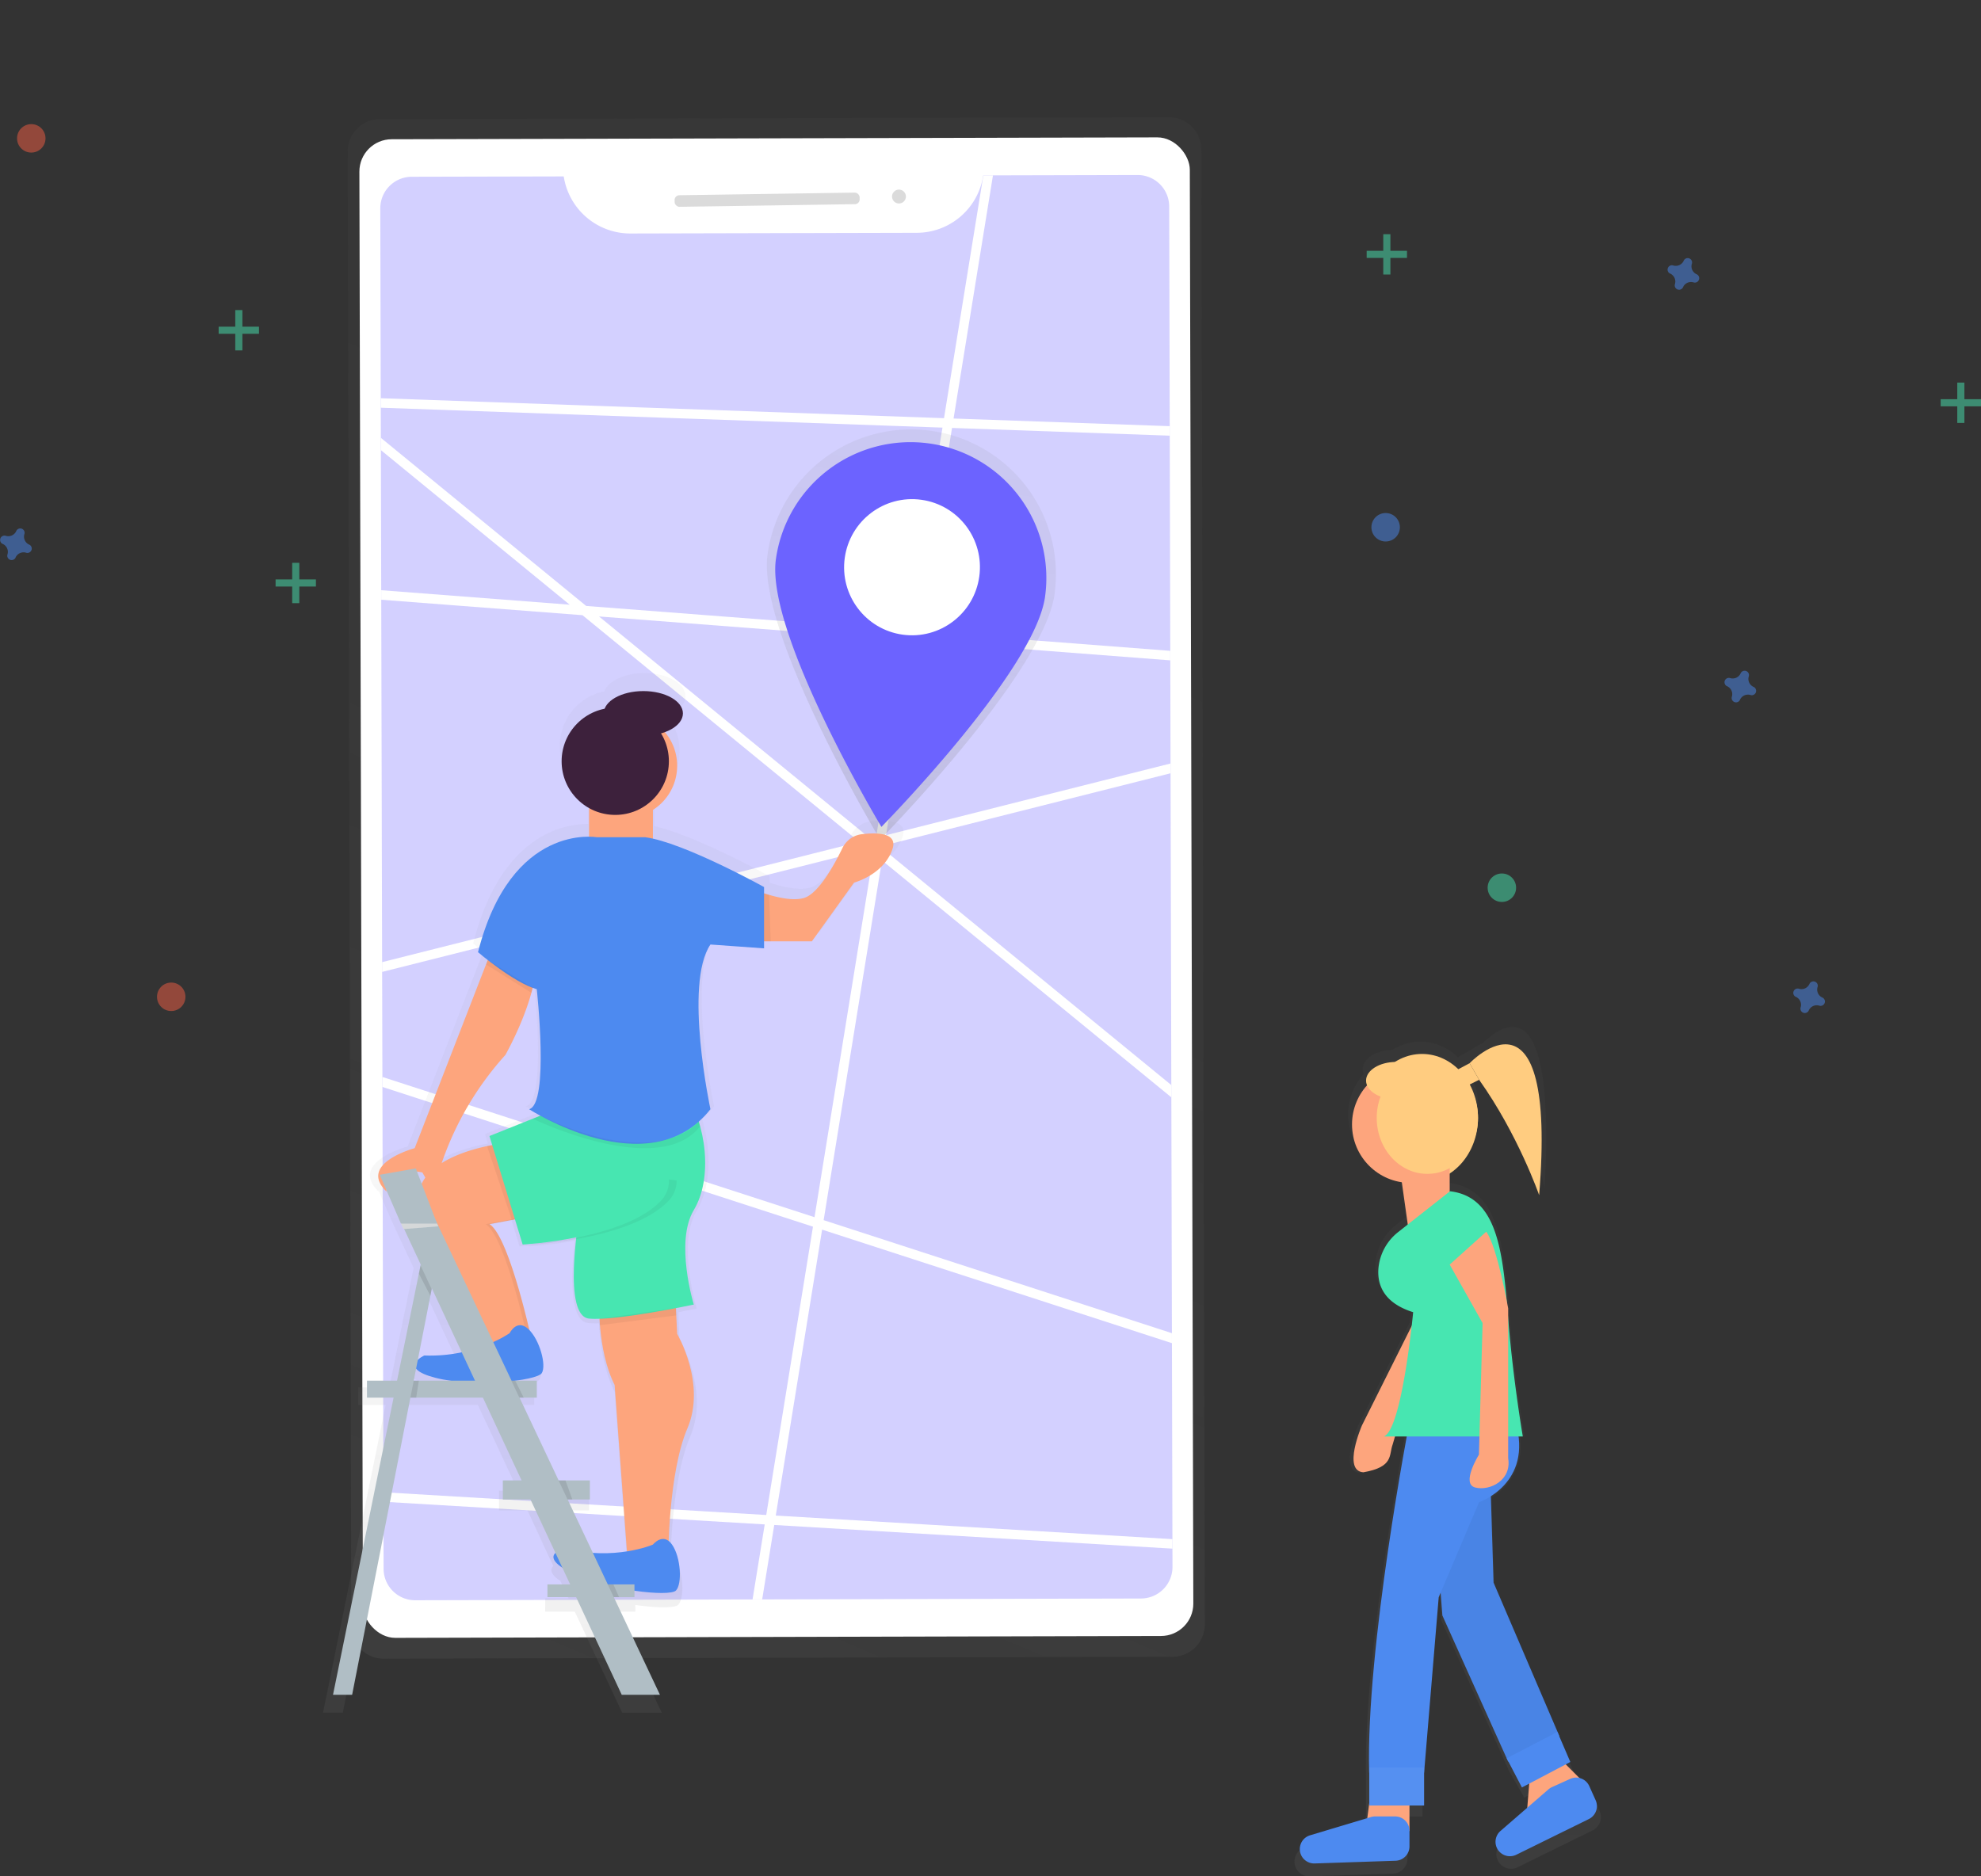 <svg id="92fd531a-de0d-4fc4-9ccb-4f74b44f7927" data-name="Layer 1" xmlns="http://www.w3.org/2000/svg" xmlns:xlink="http://www.w3.org/1999/xlink" width="835.19" height="791.24" viewBox="0 0 835.19 791.24"><rect x="0" y="0" width="835.19" height="791.24" fill="#333333" stroke="none"/><defs><linearGradient id="6d38001a-4aac-47a2-a7bf-00b29f25191b" x1="380.08" y1="743.36" x2="664.61" y2="71.48" gradientTransform="translate(-13.63 -2.04) rotate(-0.14)" gradientUnits="userSpaceOnUse"><stop offset="0" stop-color="gray" stop-opacity="0.25"/><stop offset="0.54" stop-color="gray" stop-opacity="0.12"/><stop offset="1" stop-color="gray" stop-opacity="0.1"/></linearGradient><clipPath id="dff4a731-ddbd-463a-bab1-e47ea4b41905" transform="translate(-182.4 -29.66)"><path id="658f6015-f49b-4898-b3a1-9745b643ce6d" data-name="&lt;Clipping Path&gt;" d="M596.93,103.62A28.38,28.38,0,0,1,569,127.83l-120.93.29a28.38,28.38,0,0,1-28-24.07L356,104.2a13.3,13.3,0,0,0-13.27,13.33l1.39,573.67a13.3,13.3,0,0,0,13.33,13.27l306-.74a13.3,13.3,0,0,0,13.27-13.33l-1.39-573.67A13.3,13.3,0,0,0,662,103.46Z" fill="#6c63ff" opacity="0.3"/></clipPath><linearGradient id="f6786674-25ad-4de5-ac4c-74f3b6b46a70" x1="561.94" y1="387.88" x2="561.94" y2="214.05" gradientTransform="translate(47.68 -77.98) rotate(7.89)" xlink:href="#6d38001a-4aac-47a2-a7bf-00b29f25191b"/><linearGradient id="3bd35621-a6bd-4d33-8131-751e7022071e" x1="792.73" y1="820.9" x2="792.73" y2="462.68" gradientTransform="matrix(1, 0, 0, 1, 0, 0)" xlink:href="#6d38001a-4aac-47a2-a7bf-00b29f25191b"/><linearGradient id="9f67d66a-3f8d-41cd-9032-5a1c2451b0d5" x1="440.92" y1="751.86" x2="440.92" y2="313.54" gradientTransform="matrix(1, 0, 0, 1, 0, 0)" xlink:href="#6d38001a-4aac-47a2-a7bf-00b29f25191b"/></defs><title>destanation1</title><g opacity="0.5"><path d="M675.17,79.1l-332.5.81A13.66,13.66,0,0,0,329,93.6l1.51,621.89a13.66,13.66,0,0,0,13.7,13.63l332.5-.81a13.66,13.66,0,0,0,13.63-13.69L688.87,92.73A13.66,13.66,0,0,0,675.17,79.1Z" transform="translate(-182.4 -29.66)" fill="url(#6d38001a-4aac-47a2-a7bf-00b29f25191b)"/></g><rect x="334.65" y="87.99" width="350.11" height="631.95" rx="13.64" ry="13.64" transform="translate(-183.38 -28.42) rotate(-0.14)" fill="#fff"/><path id="b661f4be-ea43-4e2b-9ed1-ed84301e71eb" data-name="&lt;Clipping Path&gt;" d="M596.93,103.62A28.38,28.38,0,0,1,569,127.83l-120.93.29a28.38,28.38,0,0,1-28-24.07L356,104.2a13.3,13.3,0,0,0-13.27,13.33l1.39,573.67a13.3,13.3,0,0,0,13.33,13.27l306-.74a13.3,13.3,0,0,0,13.27-13.33l-1.39-573.67A13.3,13.3,0,0,0,662,103.46Z" transform="translate(-182.4 -29.66)" fill="#6c63ff" opacity="0.3"/><g clip-path="url(#dff4a731-ddbd-463a-bab1-e47ea4b41905)"><polyline points="69.95 113 546.09 502.95 552.35 183.81 14.61 164.76 99.53 246.19 638.1 287.58 77.13 428.95 585.13 593.85 583.23 656.33 59.03 625.17 74.91 782.74 305.09 762.2 428.54 0.32" fill="none" stroke="#fff" stroke-miterlimit="10" stroke-width="4"/></g><rect x="466.82" y="111.42" width="78.02" height="4.88" rx="2" ry="2" transform="translate(-184.06 -22.04) rotate(-0.86)" fill="#dbdbdb"/><circle cx="561.41" cy="112.53" r="2.93" transform="translate(-184.03 -21.21) rotate(-0.86)" fill="#dbdbdb"/><path d="M627,280.21c-4.64,33.48-73.52,103.51-73.52,103.51S501.4,296.92,506,263.44a61.05,61.05,0,1,1,121,16.76Z" transform="translate(-182.4 -29.66)" fill="url(#f6786674-25ad-4de5-ac4c-74f3b6b46a70)"/><path d="M623,281.26c-4.35,31.41-69,97.09-69,97.09s-48.85-81.4-44.49-112.81A57.27,57.27,0,1,1,623,281.26Z" transform="translate(-182.4 -29.66)" fill="#6c63ff"/><ellipse cx="566.92" cy="268.85" rx="28.71" ry="28.63" transform="translate(40.38 763.84) rotate(-82.11)" fill="#fff"/><g opacity="0.5"><path d="M810.81,477c18.19,30,22.79,53.3,22.79,53.3,5.4-96.26-23.89-62-26.73-60.32l-.06-.11-9.8,5.66a22.52,22.52,0,0,0-15.75-6.63,21.89,21.89,0,0,0-11.79,3.49c-7,.16-12.54,3.72-12.54,8.1a5.28,5.28,0,0,0,.44,2.06,25.37,25.37,0,0,0,15.11,42.11L775.06,543,771,546.2a22.57,22.57,0,0,0-8.71,16.36c-.38,6.8,2.42,14.58,15.13,18.56,0,0-.22,2.35-.64,6.06l-21.61,43.22s-8.64,19.81.63,20.39c13.33-2.32,11-7.53,12.75-12.17l1-3.45h5.09c-4.14,22.63-17.64,100.41-16.3,146.22v13.25l-.86,6.56-24.88,7.46a6.26,6.26,0,0,0,2,12.25l35.17-1.17a6.26,6.26,0,0,0,6-6.25V795.68h6.36v-14.3l6.36-76.29.83-2,.76,9.9,28.61,63.58,6.36,11.13,2.77-1.49L827,796.69,815.4,806.75a6.26,6.26,0,0,0-1.6,7.3h0a6.26,6.26,0,0,0,8.47,3l31.57-15.53a6.26,6.26,0,0,0,2.94-8.19L854,787.21a6.23,6.23,0,0,0-4.36-3.52l-6-6,2.07-1.11L841,765.48l-28.61-66.75-1.17-37.57c5.73-3.63,13.89-11.47,12.05-26h1.84s-4.05-23.55-6.15-49.27l-.2-2.49v-3.86s-.21-1.21-.59-3.17c-2.25-25.39-5.72-45.55-24.7-47.83l-.14.11v-7.82c7.35-4.79,12.31-13.8,12.31-24.16A30.61,30.61,0,0,0,801.92,482l8.86-5.11Z" transform="translate(-182.4 -29.66)" fill="url(#3bd35621-a6bd-4d33-8131-751e7022071e)"/></g><ellipse cx="599.53" cy="471.41" rx="23.6" ry="26.97" fill="#ffcc80"/><polygon points="594.24 758.28 594.24 772.15 575.74 772.15 577.28 760.34 594.24 758.28" fill="#fda57d"/><path d="M827.5,777.15,826,795.65h1a29.72,29.72,0,0,0,19.74-7.51l5.43-4.82-13.87-13.87Z" transform="translate(-182.4 -29.66)" fill="#fda57d"/><polygon points="606.57 661.19 608.11 681.23 635.85 742.87 657.42 732.08 629.68 667.36 628.14 618.04 603.48 618.04 606.57 661.19" fill="#4d8af0"/><polygon points="606.57 661.19 608.11 681.23 635.85 742.87 657.42 732.08 629.68 667.36 628.14 618.04 603.48 618.04 606.57 661.19" opacity="0.05"/><path d="M782.8,578.34l-26.2,52.4s-8.38,19.21.61,19.77c12.92-2.25,10.67-7.3,12.36-11.8L785.89,583Z" transform="translate(-182.4 -29.66)" fill="#fda57d"/><circle cx="594.67" cy="474.16" r="24.66" fill="#fda57d"/><polygon points="611.19 510.16 593.91 519.17 589.61 488.58 611.19 488.58 611.19 510.16" fill="#fda57d"/><path d="M776.64,629.2s-18.49,95.55-17,148H782.8l6.16-74,17-40.07S829,655.4,821.33,629.2Z" transform="translate(-182.4 -29.66)" fill="#4d8af0"/><rect x="577.28" y="745.34" width="23.12" height="16.02" fill="#4d8af0"/><rect x="577.28" y="745.34" width="23.12" height="16.02" fill="#fff" opacity="0.05"/><polygon points="635.22 741.44 641.64 753.75 662.05 743 656.6 730.34 635.22 741.44" fill="#4d8af0"/><path d="M760.37,795.9l-25.65,7.69a6.07,6.07,0,0,0-4.32,5.81h0a6.07,6.07,0,0,0,6.27,6.06l34.1-1.14a6.07,6.07,0,0,0,5.87-6.06v-6.56a6.07,6.07,0,0,0-6.07-6.07h-8.45A6.07,6.07,0,0,0,760.37,795.9Z" transform="translate(-182.4 -29.66)" fill="#4d8af0"/><path d="M793.73,532,772,549.11A21.88,21.88,0,0,0,763.51,565c-.37,6.59,2.35,14.14,14.68,18,0,0-4.62,49.32-12.33,52.4h58.56s-3.93-22.84-6-47.78C816.09,558.77,814.38,534.45,793.73,532Z" transform="translate(-182.4 -29.66)" fill="#47e6b1"/><path d="M793.59,562.93l13.87,24.66-1.54,55.48s-7.71,12.33-1.54,13.87,15.41-3.08,13.87-12.33V581.42s-4.62-26.2-9.25-32.36Z" transform="translate(-182.4 -29.66)" fill="#fda57d"/><path d="M835.25,784.2,815,801.76a6.07,6.07,0,0,0-1.55,7.08h0a6.07,6.07,0,0,0,8.21,2.95l30.61-15.06a6.07,6.07,0,0,0,2.85-7.94l-2.7-6a6.07,6.07,0,0,0-8-3l-7.71,3.48A6.07,6.07,0,0,0,835.25,784.2Z" transform="translate(-182.4 -29.66)" fill="#4d8af0"/><polygon points="623.6 455.34 618.02 458.11 614.08 451.29 619.6 448.34 623.6 455.34" fill="#ffcc80"/><path d="M802,478s37-39,29.31,55.66c0,0-8.9-25.63-25.31-48.66Z" transform="translate(-182.4 -29.66)" fill="#ffcc80"/><ellipse cx="601.78" cy="471.41" rx="21.35" ry="23.6" fill="#ffcc80"/><ellipse cx="588.57" cy="455.68" rx="12.64" ry="7.87" fill="#ffcc80"/><g opacity="0.5"><path d="M549.46,376A10.83,10.83,0,0,0,541,382.1c-3.47,7.19-10.35,19.79-16.67,21.77-4.11,1.28-10.1.2-15.38-1.34l-2.15-.66h0v-2.73S475.91,382,458.27,378V365.44a22.85,22.85,0,0,0,5.25-34c4.73-1.74,7.85-4.75,7.85-8.18,0-5.39-7.74-9.76-17.28-9.76-8.3,0-15.23,3.3-16.9,7.71a23.42,23.42,0,0,0-6.8,43.39v12.5c-9.48-.09-36.65,3.89-48.51,50.42,0,0,1.68,1.44,4.28,3.46h0l-.35.91-31.53,81.22s-25.09,6.69-12.27,19c0,0,0-.19-.06-.51l6.3,14.5,1.12,2.4h0l7.43,15.86h0l-.74,3.61h0l-9.52,46.72H333.43v7.41H345L318.6,751.86h8.34L352.38,622.1h31.48l16.93,36.15h-8v8.34h12L415.65,690c-1.32,1.33-1.46,3.37,3,6.32l3.46,7.38h-9.86v5.56h12.47l20,42.64h16.68l-20.17-42.64h9v-2.81c9.15,1.33,16.7,1.33,18.09-.06,2.79-2.79,2.23-14.5-1.67-20.07a7.16,7.16,0,0,0-1.5-1.61c.46-11.7,2.12-35,8.19-49.12,8.36-19.51-4.46-41.26-4.46-41.26l-.4-8.09V583c4.6-.88,7.65-1.53,7.65-1.53s-8.36-27.32,0-41.26c5.81-9.68,6.23-23.93,2.78-36.6h0l0-.09q-.26-.94-.54-1.86l0-.1h0a41.48,41.48,0,0,0,5.07-5.4s-11.71-54.64,0-71.93l23.42,1.67v-3.07h20.91l18.4-25.65s12.82-3.35,16.73-14.5C565.38,375.33,556.1,375.25,549.46,376ZM393.87,472.45s7.61-13.39,11.36-27.13h0v-.05q.28-1,.53-2.08v0h0c.6.22,1.18.42,1.75.57,0,0,5.58,50.18-3.35,52.41,0,0,1.79,1.16,4.88,2.84h0l-3.28,1.31h0l-18.88,7.55,1.21,4h0c-.68.13-1.44.28-2.25.45h0c-5.39,1.15-13.38,3.39-19.78,7.4h0S373.24,495.31,393.87,472.45ZM358.93,526a17.21,17.21,0,0,0-1.62,2.66l-2-5.29c.75.09,1.52.21,2.35.36C357.63,523.74,358.18,524.67,358.93,526Zm2.18,51.6.57-2.89h0l12.94,27.62a67.12,67.12,0,0,1-16.14,1.34,11.66,11.66,0,0,0-2.86,1.92l5.49-28Zm-7.27,37.07,1-5.29c1,1.34,3.43,2.75,8.56,4.07a59.62,59.62,0,0,0,6.27,1.22H353.84ZM421,666.59h9.74v-8.34H417.06L400,622.1h7.62v-7.41h-9.08c6.07-.79,10.48-2,11.28-3.26,2.07-3.22-.71-14-5.44-18.83-3.14-13.27-10.61-42-17.44-46.27l9.78-1.82h0l.1,0,1.26-.23,3.36,11a177.18,177.18,0,0,0,23.42-3.14v.12A184.09,184.09,0,0,1,405.23,555l.07.24a174.74,174.74,0,0,0,19.43-2.38c-1.41,12.47-2.62,33.93,5.66,34.72a36.75,36.75,0,0,0,4.56.09h0v2.81l.18,0c.6,7.6,2.22,17.74,6.41,26.12l5.38,72.66a67.28,67.28,0,0,1-14.89.66l-11-23.31Z" transform="translate(-182.4 -29.66)" fill="url(#9f67d66a-3f8d-41cd-9032-5a1c2451b0d5)"/></g><path d="M393.6,511.94s-46.3,5.38-32.3,33.38a318,318,0,0,1,21.27,56.8l24.5-5.11s-9.69-45.76-18.31-51.15l23.15-4.31Z" transform="translate(-182.4 -29.66)" fill="#fda57d"/><path d="M388.76,545.86l23.15-4.31L393.6,511.94s-.54.06-1.49.21l18.18,29.4-23.15,4.31c8.61,5.38,18.31,51.15,18.31,51.15l-23,4.79.08.32,24.5-5.11S397.37,551.24,388.76,545.86Z" transform="translate(-182.4 -29.66)" opacity="0.05"/><path d="M397.28,591.82s-14.31,10.26-36,9.44c0,0-11.53,5.25,4.79,9.43s42.68,1.23,44.74-2-.86-14.14-5.68-18.6S397.28,591.82,397.28,591.82Z" transform="translate(-182.4 -29.66)" fill="#4d8af0"/><path d="M435.06,577.62s-1.08,21,6.46,36.07l5.38,72.68h17.23s0-35.53,8.08-54.38-4.31-39.84-4.31-39.84l-1.08-21.54Z" transform="translate(-182.4 -29.66)" fill="#fda57d"/><path d="M426.44,543.7s-7,40.92,4.31,42,44.15-5.92,44.15-5.92-8.08-26.38,0-39.84,5.38-36.07-3.77-50.07-19.38,0-19.38,0Z" transform="translate(-182.4 -29.66)" fill="#47e6b1"/><circle cx="263.42" cy="322.92" r="22.07" fill="#fda57d"/><rect x="248.35" y="334.22" width="26.92" height="24.23" fill="#fda57d"/><path d="M457.67,681s-16.15,7-37.15,1.62c0,0-12.38,2.69,2.69,10.23s41.46,10.23,44.15,7.54,2.15-14-1.62-19.38S457.67,681,457.67,681Z" transform="translate(-182.4 -29.66)" fill="#4d8af0"/><path d="M389,432l-31.77,81.84s-24.23,6.46-11.84,18.31c0,0-2.15-11.31,15.07-8.08,0,0,4.85,8.08,4.85,10.77s5.54-9,3.31-14.72a131.31,131.31,0,0,1,26.84-45.58s13.46-23.69,12.92-39.84Z" transform="translate(-182.4 -29.66)" fill="#fda57d"/><path d="M495.63,402.91s17.23,8.08,25.84,5.38c6.1-1.91,12.74-14.08,16.1-21a10.46,10.46,0,0,1,8.16-5.85c6.41-.77,15.38-.69,12.89,6.41-3.77,10.77-16.15,14-16.15,14L524.7,426.6H493.47Z" transform="translate(-182.4 -29.66)" fill="#fda57d"/><circle cx="259.39" cy="321.03" r="22.61" fill="#3d213c"/><ellipse cx="271.23" cy="300.84" rx="16.69" ry="9.42" fill="#3d213c"/><polygon points="252.75 556.12 252.75 558.84 285.11 554.69 285.11 551.6 252.75 556.12" opacity="0.05"/><path d="M423.75,494.71l-35,14,14,45.76s42-2.15,57.61-18.31-25.84-48.46-25.84-48.46Z" transform="translate(-182.4 -29.66)" fill="#47e6b1"/><path d="M464.41,527a12.15,12.15,0,0,1-3.51,9.18c-13,13.47-44.4,17.21-54.45,18.07l.07.23s42-2.15,57.61-18.31a12.09,12.09,0,0,0,3.52-8.7" transform="translate(-182.4 -29.66)" opacity="0.05"/><path d="M434,382.72s-36.07-6.46-50.07,48.46c0,0,15.07,12.92,24.77,15.61,0,0,5.38,48.46-3.23,50.61,0,0,50.61,32.84,76.45,0,0,0-11.31-52.76,0-69.45l22.61,1.62V403.72s-33.92-18.84-50.07-21Z" transform="translate(-182.4 -29.66)" fill="#4d8af0"/><polygon points="207.52 482.87 205.34 483.3 215.8 514.44 217.11 514.2 207.52 482.87" opacity="0.05"/><polygon points="322.11 376.7 324.24 377.36 324.94 396.94 322.11 396.94 322.11 376.7" opacity="0.05"/><polygon points="205.64 404.87 204.92 406.71 224.05 418.67 224.59 416.58 205.64 404.87" opacity="0.05"/><path d="M410.16,500.15,407,501.41s53.09,25.72,70.59,3.18l-.58-2S460.91,524.16,410.16,500.15Z" transform="translate(-182.4 -29.66)" opacity="0.05"/><rect x="154.72" y="582.21" width="71.6" height="7.16" fill="#b0bec5"/><polygon points="160.09 495.39 169.04 515.98 184.26 515.98 175.31 492.71 160.09 495.39" fill="#b0bec5"/><polygon points="262.12 714.67 278.23 714.67 182.94 512.97 168.43 514.09 262.12 714.67" fill="#b0bec5"/><polygon points="140.4 714.67 148.46 714.67 184.26 532.09 178.89 525.82 140.4 714.67" fill="#b0bec5"/><polygon points="170.13 518.29 169.04 515.98 184.26 515.98 184.8 517.13 170.13 518.29" fill="#eceff1"/><polygon points="170.13 518.29 169.04 515.98 184.26 515.98 184.8 517.13 170.13 518.29" opacity="0.1"/><polygon points="177.3 533.61 181.99 543.63 181.45 546.41 176.59 537.09 177.3 533.61" opacity="0.1"/><polygon points="174.43 582.21 173.03 589.37 175.46 589.37 176.59 582.21 174.43 582.21" opacity="0.1"/><rect x="212" y="624.27" width="36.69" height="8.05" fill="#b0bec5"/><rect x="230.8" y="668.13" width="36.69" height="5.37" fill="#b0bec5"/><polygon points="235.48 624.27 239.29 632.33 241.31 632.33 238.39 624.27 235.48 624.27" opacity="0.1"/><polygon points="256.22 668.13 258.76 673.5 261 673.5 258.61 668.13 256.22 668.13" opacity="0.1"/><polygon points="215.58 582.21 218.97 589.37 220.8 589.37 217.22 582.21 215.58 582.21" opacity="0.1"/><g opacity="0.5"><rect x="99.19" y="130.76" width="3" height="17" fill="#47e6b1"/><rect x="281.6" y="160.42" width="3" height="17" transform="translate(269.61 -143.84) rotate(90)" fill="#47e6b1"/></g><g opacity="0.5"><rect x="123.19" y="237.34" width="3" height="17" fill="#47e6b1"/><rect x="305.6" y="267" width="3" height="17" transform="translate(400.19 -61.26) rotate(90)" fill="#47e6b1"/></g><g opacity="0.5"><rect x="583.19" y="98.76" width="3" height="17" fill="#47e6b1"/><rect x="765.6" y="128.42" width="3" height="17" transform="translate(721.61 -659.84) rotate(90)" fill="#47e6b1"/></g><g opacity="0.5"><rect x="825.19" y="161.34" width="3" height="17" fill="#47e6b1"/><rect x="1007.6" y="191" width="3" height="17" transform="translate(1026.19 -839.26) rotate(90)" fill="#47e6b1"/></g><path d="M194.69,259.31a3.67,3.67,0,0,1-2-4.44,1.77,1.77,0,0,0,.08-.41h0a1.84,1.84,0,0,0-3.31-1.22h0a1.77,1.77,0,0,0-.2.36,3.67,3.67,0,0,1-4.44,2,1.77,1.77,0,0,0-.41-.08h0a1.84,1.84,0,0,0-1.22,3.31h0a1.77,1.77,0,0,0,.36.2,3.67,3.67,0,0,1,2,4.44,1.77,1.77,0,0,0-.08.41h0a1.84,1.84,0,0,0,3.31,1.22h0a1.77,1.77,0,0,0,.2-.36,3.67,3.67,0,0,1,4.44-2,1.77,1.77,0,0,0,.41.08h0a1.84,1.84,0,0,0,1.22-3.31h0A1.77,1.77,0,0,0,194.69,259.31Z" transform="translate(-182.4 -29.66)" fill="#4d8af0" opacity="0.5"/><path d="M950.69,450.31a3.67,3.67,0,0,1-2-4.44,1.77,1.77,0,0,0,.08-.41h0a1.84,1.84,0,0,0-3.31-1.22h0a1.77,1.77,0,0,0-.2.36,3.67,3.67,0,0,1-4.44,2,1.77,1.77,0,0,0-.41-.08h0a1.84,1.84,0,0,0-1.22,3.31h0a1.77,1.77,0,0,0,.36.2,3.67,3.67,0,0,1,2,4.44,1.77,1.77,0,0,0-.08.41h0a1.84,1.84,0,0,0,3.31,1.22h0a1.77,1.77,0,0,0,.2-.36,3.67,3.67,0,0,1,4.44-2,1.77,1.77,0,0,0,.41.08h0a1.84,1.84,0,0,0,1.22-3.31h0A1.77,1.77,0,0,0,950.69,450.31Z" transform="translate(-182.4 -29.66)" fill="#4d8af0" opacity="0.5"/><path d="M897.69,145.31a3.67,3.67,0,0,1-2-4.44,1.77,1.77,0,0,0,.08-.41h0a1.84,1.84,0,0,0-3.31-1.22h0a1.77,1.77,0,0,0-.2.36,3.67,3.67,0,0,1-4.44,2,1.77,1.77,0,0,0-.41-.08h0a1.84,1.84,0,0,0-1.22,3.31h0a1.77,1.77,0,0,0,.36.2,3.67,3.67,0,0,1,2,4.44,1.77,1.77,0,0,0-.08.41h0a1.84,1.84,0,0,0,3.31,1.22h0a1.77,1.77,0,0,0,.2-.36,3.67,3.67,0,0,1,4.44-2,1.77,1.77,0,0,0,.41.08h0a1.84,1.84,0,0,0,1.22-3.31h0A1.77,1.77,0,0,0,897.69,145.31Z" transform="translate(-182.4 -29.66)" fill="#4d8af0" opacity="0.5"/><path d="M921.69,319.31a3.67,3.67,0,0,1-2-4.44,1.77,1.77,0,0,0,.08-.41h0a1.84,1.84,0,0,0-3.31-1.22h0a1.77,1.77,0,0,0-.2.36,3.67,3.67,0,0,1-4.44,2,1.77,1.77,0,0,0-.41-.08h0a1.84,1.84,0,0,0-1.22,3.31h0a1.77,1.77,0,0,0,.36.2,3.67,3.67,0,0,1,2,4.44,1.77,1.77,0,0,0-.08.41h0a1.84,1.84,0,0,0,3.31,1.22h0a1.77,1.77,0,0,0,.2-.36,3.67,3.67,0,0,1,4.44-2,1.77,1.77,0,0,0,.41.08h0a1.84,1.84,0,0,0,1.22-3.31h0A1.77,1.77,0,0,0,921.69,319.31Z" transform="translate(-182.4 -29.66)" fill="#4d8af0" opacity="0.5"/><circle cx="72.19" cy="420.34" r="6" fill="#f55f44" opacity="0.5"/><circle cx="584.19" cy="222.34" r="6" fill="#4d8af0" opacity="0.5"/><circle cx="633.19" cy="374.34" r="6" fill="#47e6b1" opacity="0.5"/><circle cx="13.19" cy="58.34" r="6" fill="#f55f44" opacity="0.5"/></svg>